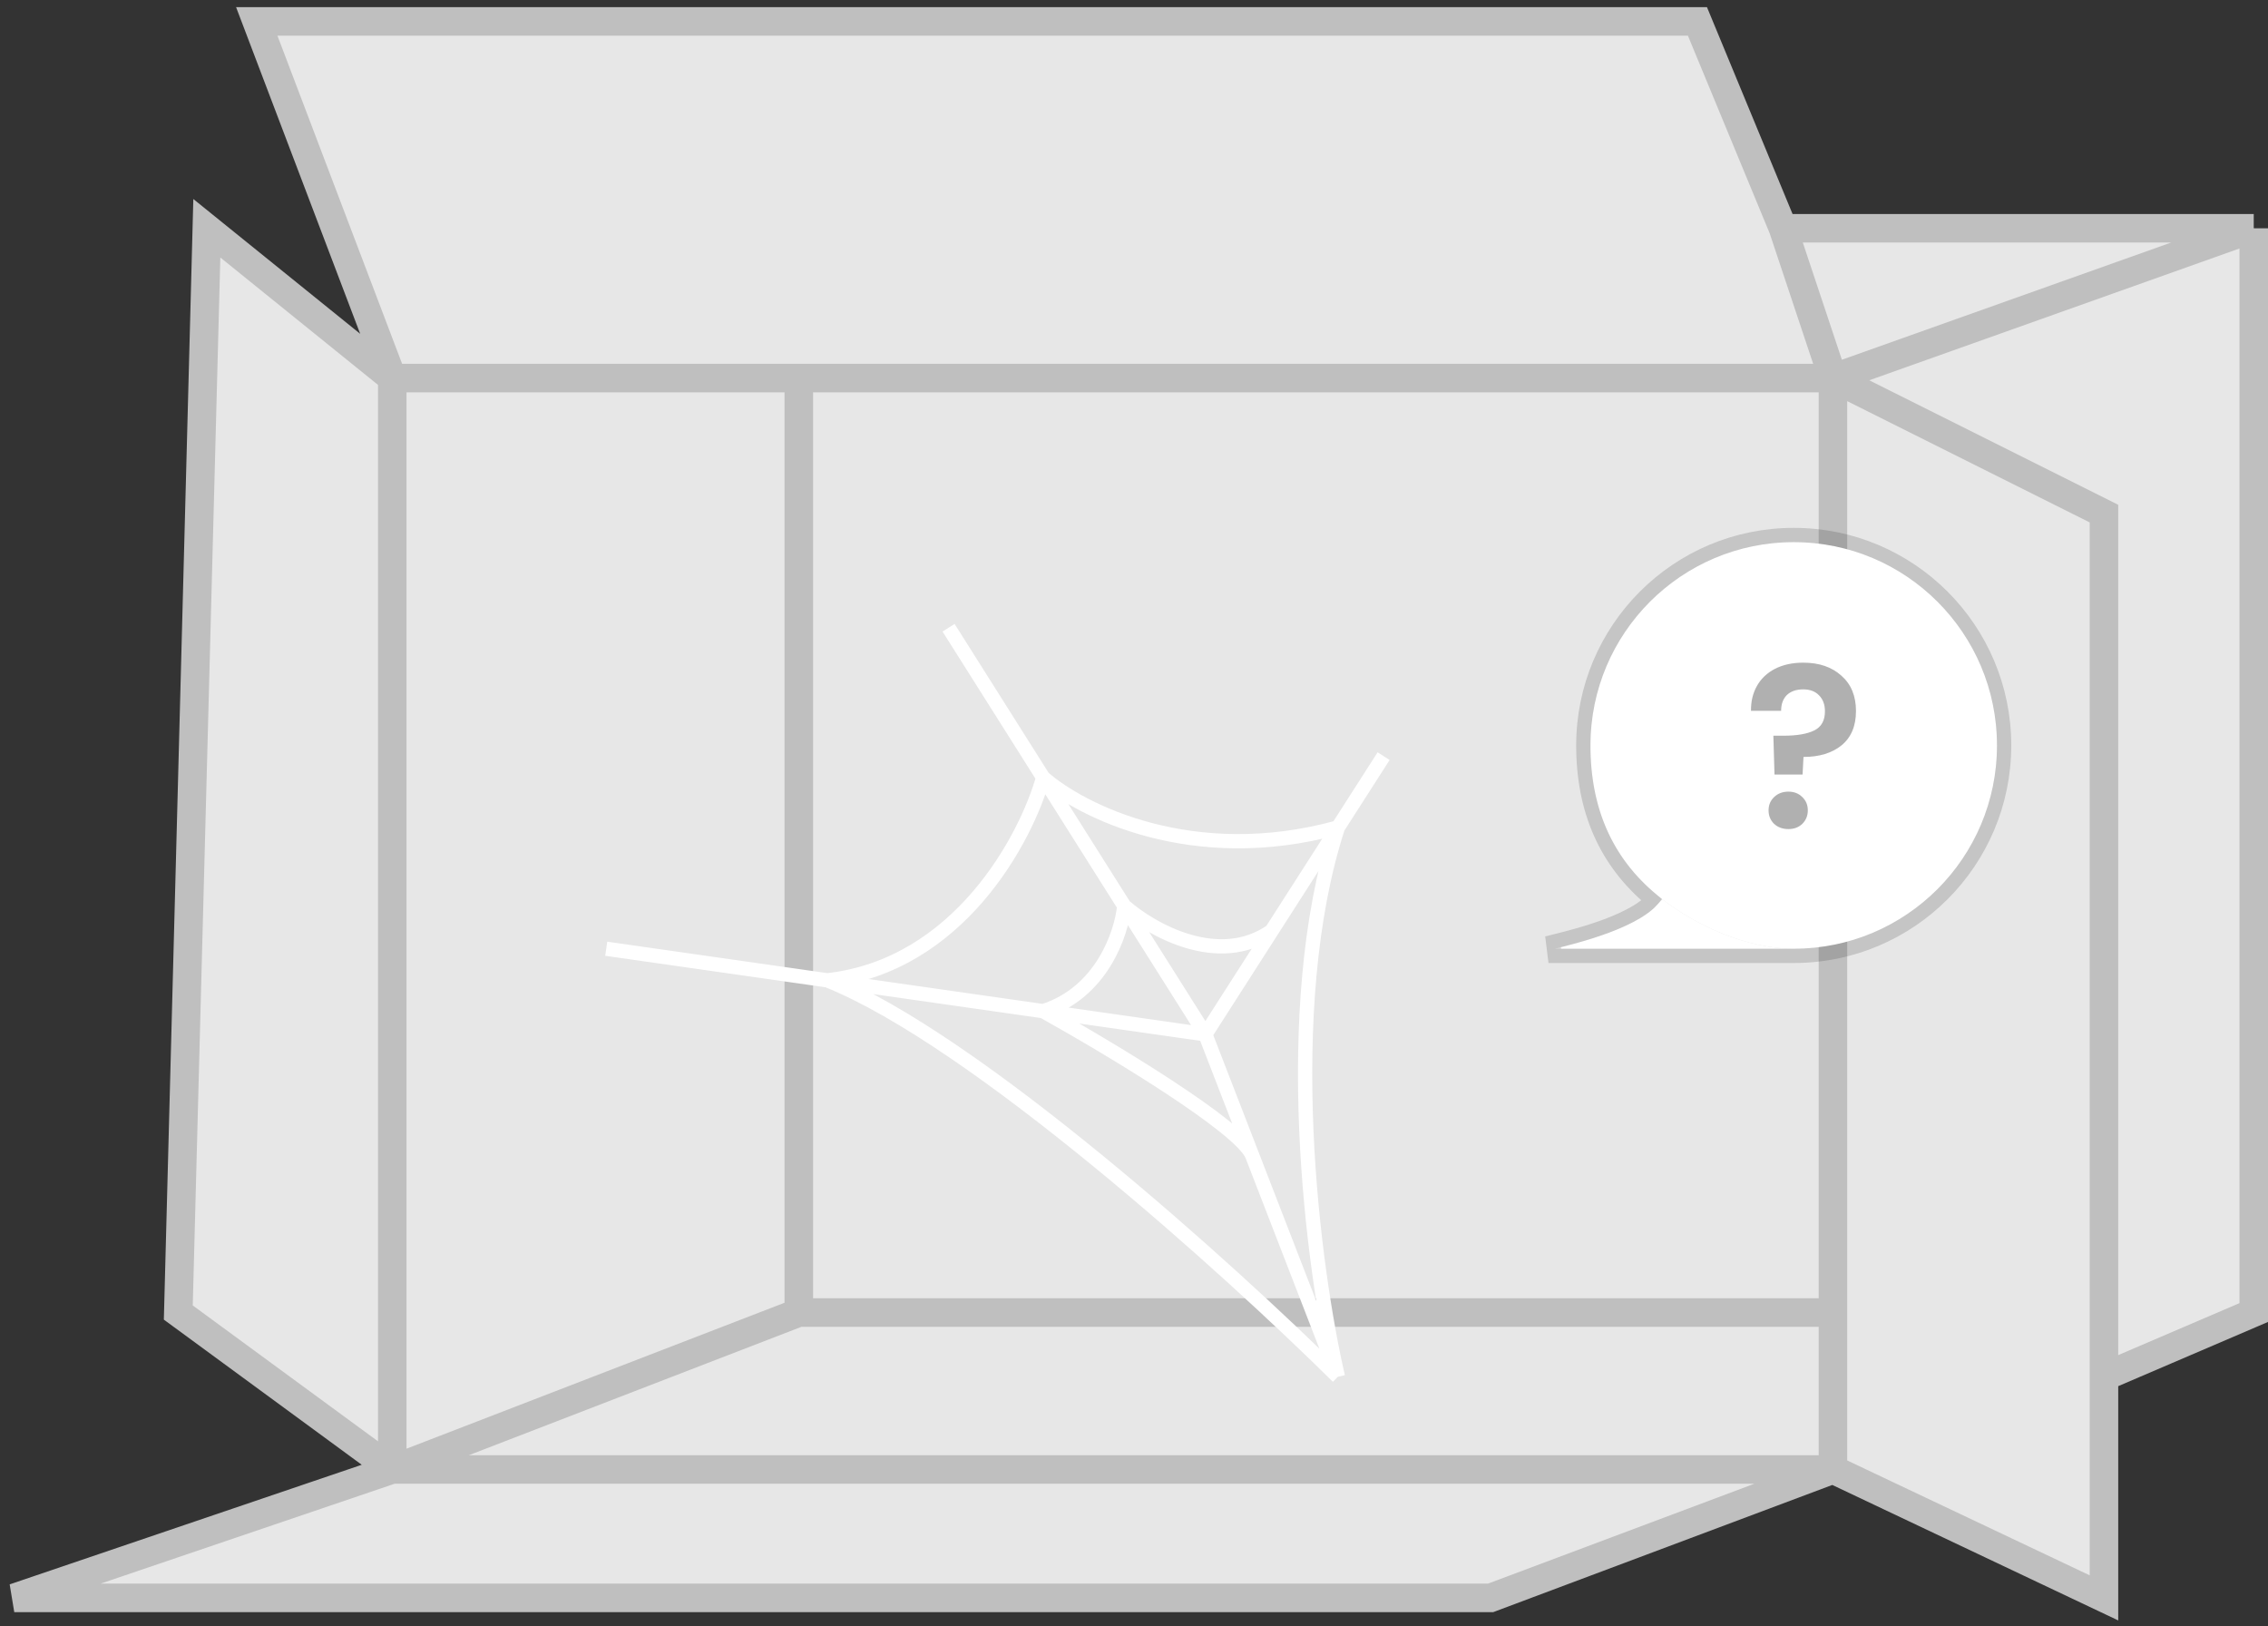 <svg width="159" height="114" viewBox="0 0 159 114" fill="none" xmlns="http://www.w3.org/2000/svg">
<rect x="0" y="0" width="159" height="114" fill="#333333" stroke="none"/>
<path d="M1 112L27.5 103L12.5 92L14.5 16L27.5 26.5L18 1.5H119L125 16H158V92L147.5 96.5V112L128.5 103L104.5 112H1Z" fill="#E7E7E7"/>
<path d="M27.5 103L1 112H104.5L128.5 103M27.5 103L12.5 92L14.5 16L27.5 26.5M27.5 103H128.5M27.5 103V26.5M27.5 103L56 92M128.5 103L147.5 112V96.5M128.5 103V92M147.5 96.5L158 92V16M147.5 96.5V36L128.5 26.5M158 16H125M158 16L128.5 26.5M125 16L119 1.5H18L27.5 26.5M125 16L128.5 26.5M27.5 26.5H56M128.5 26.5V92M128.5 26.5H56M56 92H128.5M56 92V26.5" stroke="#BFBFBF" stroke-width="2"/>
<path d="M97 53L93.795 58M84.5 72.5L78.816 63.5M84.5 72.5L73.132 70.876M84.5 72.5L89.147 65.25M84.5 72.5L87.792 81M42.5 66.5L58 68.714M66.5 44L73.132 54.5M73.132 54.5C71.921 58.809 67.2 67.686 58 68.714M73.132 54.5C75.784 56.833 83.631 60.8 93.795 58M73.132 54.5L78.816 63.5M58 68.714L73.132 70.876M58 68.714C68.4 72.886 86.197 88.976 93.795 96.5M93.795 58L89.147 65.25M93.795 58C89.631 70.8 92.06 89 93.795 96.5M78.816 63.5C78.632 65.417 77.237 69.577 73.132 70.876M78.816 63.5C80.71 65.167 85.43 67.85 89.147 65.25M73.132 70.876C77.696 73.417 87.017 79 87.792 81M93.795 96.5L87.792 81" stroke="white"/>
<path d="M109 66.5H125.75C122.452 66.5 118.915 64.881 116.5 63C115.3 64.998 110.333 66.165 109 66.5Z" fill="white"/>
<path d="M125.75 66.5C133.62 66.5 140 60.12 140 52.25C140 44.38 133.62 38 125.75 38C117.88 38 111.5 44.38 111.5 52.25C111.5 56.822 113.153 60.392 116.5 63C118.915 64.881 122.452 66.5 125.75 66.5Z" fill="white"/>
<path d="M111 52.25C111 56.785 112.587 60.404 115.811 63.087C115.555 63.368 115.196 63.646 114.751 63.915C114.132 64.289 113.388 64.62 112.625 64.906C111.216 65.433 109.792 65.787 109.051 65.972C108.988 65.987 108.931 66.002 108.878 66.015L109 67H125.75C133.896 67 140.5 60.396 140.5 52.25C140.5 44.104 133.896 37.5 125.75 37.5C117.604 37.5 111 44.104 111 52.25Z" stroke="black" stroke-opacity="0.15"/>
<path d="M126.419 46.448C127.529 46.448 128.419 46.752 129.091 47.36C129.774 47.958 130.115 48.784 130.115 49.84C130.115 50.886 129.779 51.686 129.107 52.24C128.435 52.784 127.545 53.056 126.435 53.056L126.371 54.288H124.403L124.323 51.568H125.043C125.971 51.568 126.686 51.446 127.187 51.2C127.689 50.955 127.939 50.507 127.939 49.856C127.939 49.387 127.801 49.014 127.523 48.736C127.257 48.459 126.889 48.32 126.419 48.32C125.929 48.32 125.545 48.454 125.267 48.72C125.001 48.987 124.867 49.355 124.867 49.824H122.755C122.745 49.174 122.883 48.592 123.171 48.08C123.459 47.568 123.881 47.168 124.435 46.88C125.001 46.592 125.662 46.448 126.419 46.448ZM125.379 58.112C124.974 58.112 124.638 57.99 124.371 57.744C124.115 57.488 123.987 57.174 123.987 56.8C123.987 56.427 124.115 56.118 124.371 55.872C124.638 55.616 124.974 55.488 125.379 55.488C125.774 55.488 126.099 55.616 126.355 55.872C126.611 56.118 126.739 56.427 126.739 56.8C126.739 57.174 126.611 57.488 126.355 57.744C126.099 57.99 125.774 58.112 125.379 58.112Z" fill="#626262" fill-opacity="0.5"/>
</svg>

